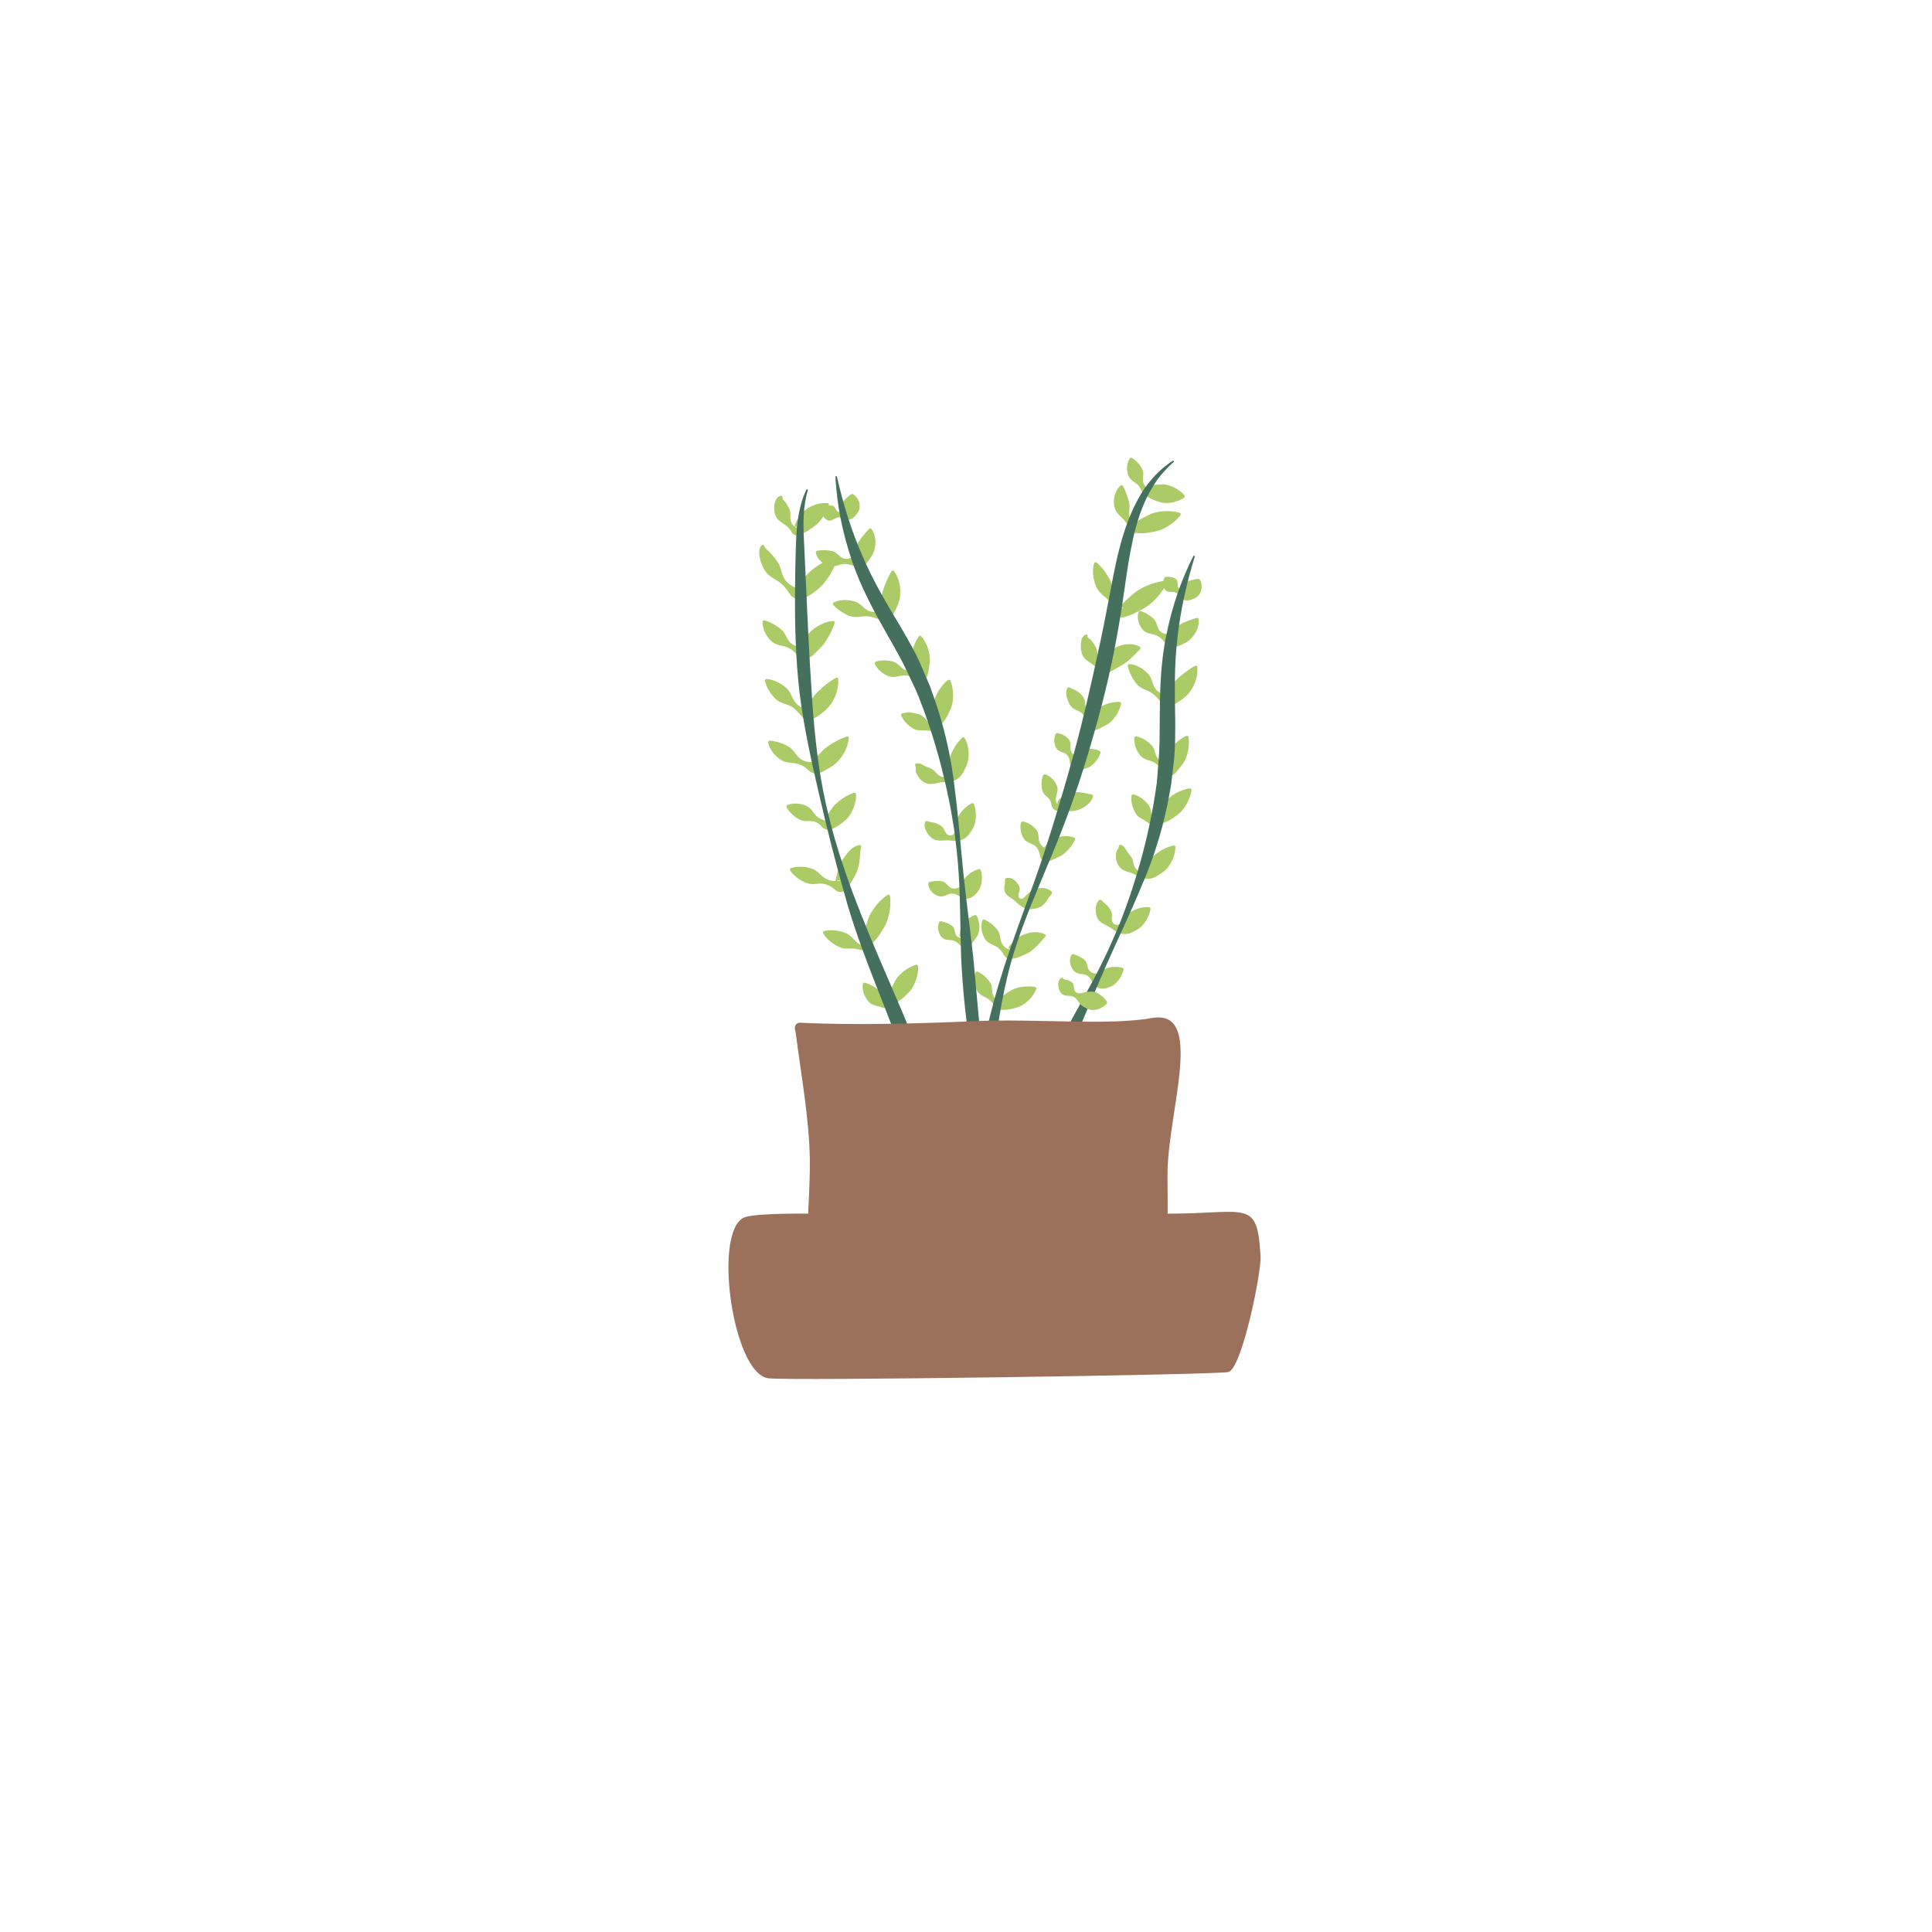 <?xml version="1.0" standalone="no"?><!DOCTYPE svg PUBLIC "-//W3C//DTD SVG 1.1//EN" "http://www.w3.org/Graphics/SVG/1.1/DTD/svg11.dtd"><svg class="icon" width="200px" height="200.00px" viewBox="0 0 1024 1024" version="1.1" xmlns="http://www.w3.org/2000/svg"><path d="M568.85 505.65c2.06 0.78 3.3 1.34 4.41 1.99 1.04 0.69 2.04 1.26 2.55 2.53 0.49 1.27 0.64 3.27 1.62 4.33 0.94 1.1 2.41 1.5 4.06 1.57 0.81 0.07 1.71 0.09 2.12-0.03 0.49-0.13 0.38-0.42-0.09-0.54-0.38-0.1-0.3-0.25 0.19-0.67 0.54-0.45 1.13-0.87 1.78-1.17 1.3-0.59 2.73-0.98 4.32-1.11 1.57-0.16 3.3-0.07 5.31 0.44l0.47 0.77c-0.47 1.99-1.22 3.57-2.13 4.89-0.89 1.35-1.94 2.45-3.12 3.34-0.59 0.44-1.24 0.77-1.94 1.05-0.76 0.29-1.98 0.85-3.81 0.93-1.91 0.07-3.47-0.67-4.25-1.46-0.88-0.77-1.16-1.6-1.56-2.31-0.76-1.52-1.69-2.74-3.08-3.36-1.34-0.66-3.45-0.48-5.06-1.2-1.59-0.72-2.53-2.3-3.14-3.99-0.54-1.72-0.65-3.76 0.5-5.72l0.85-0.28zM583.69 477c1.53 1.69 2.65 2.32 3.65 3.54 0.49 0.56 0.97 1.27 1.34 1.97 0.41 0.68 0.63 1.36 0.68 2.11 0.08 1.44-0.4 3.39 0.52 4.55 0.83 1.18 2.63 1.37 3.56 0.48 0.88-0.89 1.18-1.83 2.11-2.73 0.79-0.98 1.93-2.41 3.29-3.31 1.38-0.91 2.92-1.64 4.64-2.12 1.7-0.52 3.59-0.8 5.79-0.69l0.57 0.7c-0.36 2.18-1.04 3.97-1.9 5.53a16.91 16.91 0 0 1-3.05 4.1c-1.22 1.15-2.58 1.88-4.48 2.81-0.93 0.44-1.98 0.92-3.22 1.06-1.22 0.2-2.6 0-3.79-0.4-2.39-0.92-3.74-2.26-5.4-3.21-1.6-0.99-3.92-1.86-5.33-3.35a5.626 5.626 0 0 1-1.37-2.4c-0.27-0.82-0.43-1.64-0.52-2.62-0.15-1.86 0.06-4.52 2.03-6.13l0.88 0.11zM593.37 447.8c0.73-0.12 1.57 0.31 2.11 0.84 0.53 0.54 0.95 1.11 1.24 1.63 0.64 1.1 1.03 1.48 1.47 2.09 0.8 1.14 1.71 2 2.14 3.47 0.4 1.46 0.68 3.67 1.97 4.9 0.61 0.63 1.38 0.98 2.1 1.05 0.74 0.06 1.33-0.33 1.75-0.82 0.79-1.07 1.3-2.33 2.33-3.57 0.99-1.39 2.06-2.95 3.38-4.1 2.76-2.28 5.9-4.19 10.46-5.24l0.7 0.57c-0.09 4.72-1.87 8.36-4.26 11.39-1.26 1.5-2.82 2.55-4.54 3.68-1.68 1.22-4.19 2.37-7.05 2.11-1.39-0.1-2.7-0.6-3.72-1.13-1.03-0.52-1.88-1.11-2.79-1.53-1.75-0.88-4.28-1.15-6.18-2.58-1.87-1.41-2.84-3.84-3.03-6.27-0.08-1.17 0.08-2.63 0.52-3.38 0.29-0.87 1.02-1.19 0.97-2.32l0.43-0.79zM600.54 420.98c2.48 0.64 4.23 1.78 5.76 3.06 1.46 1.34 2.84 2.73 3.44 4.64 0.28 0.97 0.42 2.04 0.56 3.11 0.15 1.07 0.22 1.88 0.72 2.51 0.45 0.63 1.11 0.76 1.22 0.48l0.92-2.12c0.75-1.98 1.63-3.82 2.83-5.34 1.12-1.6 2.23-3.21 3.7-4.46 1.48-1.24 3.12-2.31 4.98-3.16s3.83-1.6 6.27-1.86l0.63 0.64c-0.28 2.45-1.05 4.41-1.91 6.27-0.87 1.85-1.95 3.49-3.2 4.96-1.26 1.46-2.88 2.56-4.48 3.67-1.52 1.19-3.38 2.06-5.35 2.79-0.48 0.21-0.96 0.37-1.43 0.63-0.49 0.25-1.22 0.71-2.07 0.87-1.79 0.34-3.08-0.57-4.03-1.17-0.96-0.63-2.03-1.39-2.94-1.93-0.94-0.53-1.87-1.05-2.67-1.68-1.55-1.27-2.33-3.07-3.02-4.92-0.62-1.9-1.03-3.95-0.7-6.5l0.77-0.49zM601.95 390.24c2.49 0.46 4.27 1.45 5.84 2.52 1.51 1.14 2.92 2.24 3.7 3.92 0.76 1.68 1.03 3.98 2.26 5.37 1.18 1.41 2.99 2.11 4.9 2.23 0.47 0.05 0.94 0.06 1.41 0.07 0.19-0.01 0.54 0.05 0.6-0.03-0.01-0.04-0.11-0.15-0.44-0.25-0.31-0.1-0.98-0.17-1.68 0.09-1.47 0.67-1.55 1.34-1.5 0.98 0.05-0.24 0.12-0.47 0.19-0.7l0.44-1.37c0.59-1.82 1.17-3.65 2.19-5.24a21.33 21.33 0 0 1 3.79-4.38c1.52-1.32 3.16-2.58 5.4-3.51l0.79 0.43c0.46 2.39 0.32 4.45 0.05 6.45-0.27 1.99-0.81 3.84-1.56 5.58-0.76 1.73-1.97 3.22-3.16 4.71l-0.9 1.12c-0.15 0.19-0.31 0.37-0.48 0.54-0.17 0.05-0.48 1.17-2.39 2.04-0.92 0.36-1.83 0.3-2.37 0.15-0.56-0.14-0.88-0.33-1.11-0.47-0.37-0.28-0.43-0.44-0.66-0.67-0.37-0.42-0.74-0.83-1.07-1.28-1.35-1.76-2.6-3.27-4.31-4.28-1.65-1.04-4.08-1.38-5.88-2.46-1.79-1.08-2.81-2.85-3.66-4.64-0.79-1.86-1.31-3.86-1.1-6.39l0.71-0.53zM598.22 351.99c2.79 0.04 5.08 1.12 7.03 2.38 1.9 1.34 3.63 2.77 4.62 4.74 0.98 1.97 1.35 4.5 2.71 6.15 1.29 1.66 3.37 2.65 5.39 2.88 0.44 0.03 0.78-0.1 0.72-0.32-0.03-0.27-0.65-0.31-0.68-0.41-0.1-0.12 0.14-0.46 0.49-0.9l0.95-1.2c1.25-1.61 2.36-3.28 3.76-4.69 1.41-1.4 2.94-2.73 4.66-4.03 1.73-1.3 3.5-2.62 5.86-3.83l0.8 0.41c0.55 5.24-1.25 9.92-4.02 13.74-1.43 1.9-3.34 3.36-5.3 4.69-0.49 0.33-0.98 0.66-1.48 0.97-0.47 0.28-1.04 0.67-2.08 1.1-0.96 0.46-2.69 0.69-3.8 0.25-1.13-0.38-1.8-0.97-2.3-1.48-1.7-2.02-3.05-3.74-4.93-5.04-1.82-1.32-4.41-1.98-6.33-3.25-1.91-1.27-3.03-3.12-4.12-4.94a24.298 24.298 0 0 1-2.5-6.51l0.55-0.71zM604.34 323.74c2.28 0.79 3.77 1.67 5.12 2.61 1.28 0.99 2.51 1.85 3.19 3.33 0.66 1.48 0.98 3.64 2.21 4.83 1.18 1.22 2.94 1.66 4.72 1.56 0.84-0.02 1.55-0.36 1.64-0.65 0.07-0.17-0.09-0.28-0.14-0.36-0.05-0.09 0.01-0.19 0.16-0.38 0.28-0.38 1.04-1.17 1.62-1.72 0.61-0.59 1.24-1.12 1.92-1.55 2.82-1.73 5.48-2.57 9.66-3.97l0.78 0.45c0.37 2.29-0.13 4.52-1.04 6.39-0.88 1.91-2.14 3.5-3.52 4.77-0.7 0.64-1.47 1.14-2.26 1.58-0.84 0.46-1.47 0.73-2.65 1.3-0.59 0.27-1.31 0.57-2.18 0.76-0.87 0.2-1.91 0.2-2.71-0.02-1.66-0.39-2.61-1.36-3.34-2.1-1.37-1.58-2.64-2.88-4.32-3.66-1.63-0.8-4-0.87-5.82-1.84-1.8-0.96-2.85-2.75-3.61-4.58-0.69-1.89-1-4-0.25-6.34l0.82-0.41zM617.79 305.72c1.98-0.17 3.23 0.14 4.26 0.53 0.96 0.46 1.8 0.86 2.01 1.87 0.19 1.01-0.07 2.71 0.57 3.49 0.58 0.8 1.76 0.86 2.77 0.34 0.46-0.23 0.74-0.73 0.5-1.01-0.31-0.33-0.62-0.31-0.58-0.53-0.01-0.18 0.26-0.62 0.46-0.93 0.22-0.33 0.45-0.62 0.77-0.83 1.35-0.81 3.06-1.25 6.52-1.88l0.82 0.37c1.75 3.17 1.05 6.21-0.55 8.34-0.42 0.53-0.95 0.94-1.54 1.28-0.6 0.34-1.14 0.56-2.04 0.93-0.84 0.33-2.15 0.77-3.5 0.48-1.28-0.23-2.04-1-2.55-1.58-0.93-1.27-1.6-2.2-2.73-2.59-1.07-0.41-2.91-0.07-4.21-0.53-1.28-0.46-1.81-1.62-2.16-2.78-0.29-1.23-0.29-2.58 0.46-4.43l0.72-0.54z" fill="#ABCB66" /><path d="M533.03 633.16c5.17-29.54 16.81-57.63 30.29-84.09 3.48-6.59 7.12-13.08 10.68-19.61 3.59-6.51 7.17-13.03 10.4-19.71 3.31-6.65 6.23-13.47 9.1-20.31 2.66-6.92 5.28-13.86 7.43-20.94 4.53-14.09 8.02-28.41 10.55-42.8 0.54-3.61 1.2-7.21 1.66-10.83l0.88-10.89c0.64-7.24 0.62-14.56 0.65-21.97 0.08-14.76 0.34-30.13 3.42-44.96 2.96-14.82 7.71-29.25 14.53-42.56l0.71 0.29c-4.41 14.22-7.64 28.64-9.24 43.2-1.77 14.57-1.48 29.07-1.19 44.02-0.04 7.45 0.09 15.04-0.86 22.59l-1.32 11.3c-0.61 3.74-1.41 7.44-2.1 11.15-3.06 14.8-7.74 29.19-13.71 42.91-5.74 13.83-12.17 27.26-18.22 40.85-6.01 13.62-11.64 27.43-17.56 41.05l-18.51 40.36c-6.04 13.49-11.52 27.18-16.82 41.13l-0.77-0.18z" fill="#45705D" /><path d="M563.68 518.7c0.61 0.82 1.34 0.62 1.82 0.76 0.27 0.04 0.54 0.08 0.77 0.14 0.28 0.12 0.53 0.24 0.75 0.36 0.89 0.53 1.68 0.91 1.96 1.97 0.25 1.06 0.22 2.88 1.05 3.73 0.79 0.88 2.09 1 3.42 0.64 1.34-0.38 2.54-0.72 3.62-0.65 1.11-0.05 2.22-0.17 3.27 0.16 1.05 0.35 2.12 0.91 3.2 1.75 1.08 0.81 2.18 1.89 3.24 3.48l-0.09 0.9c-1.36 1.34-2.68 2.17-4.01 2.68-1.33 0.55-2.68 0.76-4.02 0.69-1.34-0.09-2.62-0.73-3.85-1.43-1.27-0.58-2.38-1.69-3.28-3.03-0.91-1.31-1.78-2.31-3.05-2.73-1.22-0.46-3.19-0.12-4.69-0.75-1.48-0.62-2.26-2.12-2.68-3.65-0.1-0.39-0.14-0.8-0.18-1.21-0.05-0.47-0.04-0.98 0.03-1.53 0.09-1 0.69-2.53 1.96-2.77l0.76 0.49zM414.77 263.6c-0.12 1.15 0.65 1.46 1.02 2.04l0.71 0.8 0.68 1.08c0.78 1.45 1.61 2.71 1.75 4.36 0.13 1.63-0.24 3.85 0.64 5.4 0.39 0.79 1.04 1.4 1.75 1.9 0.33 0.2 0.86 0.53 1.09 0.49 0.1-0.01 0.09-0.16-0.14-0.32-0.22-0.15-0.56-0.19-0.73-0.21-0.36-0.03-0.34-0.24-0.29-0.64 0.15-0.5 0.34-0.98 0.55-1.44 0.4-0.94 0.97-1.75 1.52-2.57 1.11-1.64 2.3-3.26 3.88-4.45 3.21-2.28 7.09-3.81 11.77-3.33l0.48 0.77c-1.55 4.39-3.58 7.26-5.91 9.83-1.19 1.24-2.66 2.15-4.12 3.14-0.73 0.5-1.41 1.04-2.24 1.46-0.4 0.23-0.82 0.44-1.27 0.63-0.54 0.29-1.16 0.78-2.37 1.13-0.59 0.17-1.4 0.21-2.08-0.03a3.21 3.21 0 0 1-1.37-0.92c-0.49-0.61-0.58-0.97-0.92-1.39-0.56-0.82-1.16-1.57-1.89-2.24-1.4-1.33-3.69-2.28-5.15-3.97-1.43-1.68-1.82-3.92-1.81-6.07-0.01-0.54 0.08-1.09 0.16-1.63 0.08-0.64 0.25-1.3 0.52-1.95 0.24-0.66 0.65-1.31 1.22-1.88s1.44-0.93 2.15-0.78l0.4 0.79zM404.95 289.08c0.41 1.35 1.23 1.87 1.98 2.66 0.81 0.69 1.7 1.67 2.48 2.58 1.52 1.89 3.05 3.65 3.95 5.91 0.88 2.26 1.28 5.06 2.76 7.07 0.71 1.02 1.62 1.86 2.62 2.59 0.51 0.36 1.05 0.68 1.62 0.96 0.54 0.3 1.19 0.58 1.61 0.65 0.45 0.09 0.71-0.11 0.53-0.34-0.2-0.23-0.24-0.34 0.01-0.63 0.57-0.66 1.32-1.32 1.99-2.11 1.33-1.55 2.83-3.69 4.73-5.37 1.89-1.67 3.95-3.18 6.23-4.48 2.28-1.29 4.66-2.48 7.53-3.18l0.64 0.64c-0.69 2.88-1.86 5.27-3.13 7.56a36.708 36.708 0 0 1-4.43 6.26c-1.69 1.86-3.59 3.46-6.14 5.15-1.27 0.82-2.61 1.61-4.3 2.06-0.88 0.26-2.16 0.56-3.63 0.23-1.45-0.34-2.35-1.15-2.91-1.8-1.06-1.32-1.54-2.36-2.43-3.41-0.81-1.02-1.68-1.97-2.67-2.81-1.94-1.7-4.72-2.82-6.75-4.68s-3.16-4.39-4.01-6.96c-0.39-1.32-0.7-2.57-0.79-4.24-0.12-1.53 0.2-3.71 1.7-4.71l0.81 0.4zM404.94 328.74c2.6 0.69 4.48 1.69 6.23 2.76 1.69 1.13 3.32 2.17 4.45 3.87 1.11 1.7 1.89 4.07 3.48 5.43 1.55 1.39 3.63 1.99 5.81 2.09 0.53 0.04 0.93-0.04 0.97-0.25 0.03-0.24-0.42-0.4-0.61-0.43-0.42-0.11-0.08-0.53 0.33-1.47 1.03-2.03 2.15-4.06 3.76-5.68 1.61-1.61 3.47-2.98 5.58-4 2.1-1.02 4.35-1.81 6.97-1.91l0.55 0.71c-1.53 4.86-3.56 8.29-5.84 11.53-1.18 1.57-2.65 2.89-4.08 4.29-0.82 0.76-1.74 2.15-4.07 3.02-1.13 0.43-2.68 0.44-3.69-0.01-1.01-0.4-1.58-0.93-2-1.35-1.64-1.73-3.25-3.2-5.25-4.1-1.96-0.94-4.6-1.07-6.72-2.09-2.11-1.02-3.56-2.89-4.76-4.85-1.14-2.02-1.96-4.3-1.83-7.03l0.72-0.53zM405.97 359.83c2.81 0.23 5.04 1.13 7.09 2.22 1.99 1.16 3.92 2.39 5.22 4.32 1.29 1.93 2.02 4.55 3.51 6.21 1.45 1.69 3.54 2.72 5.71 2.98 0.51 0.08 1.24 0.16 0.87-0.18-0.15-0.16-0.73-0.22-1.01-0.19-0.29 0.03-0.36 0.03-0.33-0.11 0.41-0.81 1.21-1.74 1.8-2.57 1.26-1.73 2.4-3.51 3.83-5.03 2.97-2.99 6.14-5.81 10.77-8.44l0.8 0.42c0.31 2.73-0.15 5.22-0.87 7.59-0.72 2.38-1.84 4.58-3.26 6.56-1.43 1.97-3.34 3.54-5.29 4.98-1.02 0.75-1.86 1.37-3.15 2.06-0.4 0.23-0.94 0.55-1.75 0.81-0.8 0.26-1.96 0.24-2.66-0.02-1.48-0.57-1.72-1.14-2.2-1.58-1.75-1.99-3.21-3.81-5.16-5.07-1.91-1.31-4.53-1.72-6.61-2.79-2.07-1.07-3.51-2.85-4.89-4.7-1.32-1.91-2.47-4.02-3.02-6.8l0.6-0.67zM407.63 392.58c2.76 0.11 4.9 0.75 6.92 1.51 1.97 0.84 3.88 1.65 5.38 3.21 1.48 1.56 2.68 3.85 4.5 5.03 1.8 1.23 4 1.64 6.27 1.6 0.59 0.02 1.06-0.06 1.04-0.28-0.05-0.26-0.64-0.29-0.55-0.46-0.03-0.16 0.36-0.6 0.73-0.99l1.08-1.15c1.43-1.55 2.77-3.14 4.38-4.43 3.32-2.5 6.87-4.72 11.83-6.33l0.71 0.56c-0.48 5.26-2.9 9.48-6.05 12.89-1.61 1.68-3.62 2.91-5.65 4.05l-1.53 0.84c-0.51 0.26-0.98 0.51-1.96 0.89-0.47 0.17-1.05 0.35-1.72 0.44-0.68 0.08-1.43-0.01-1.97-0.18-1.12-0.35-1.67-0.85-2.1-1.22-1.81-1.6-3.63-2.92-5.78-3.6-2.11-0.72-4.78-0.5-7.07-1.17-2.27-0.68-4.03-2.26-5.62-3.96-1.54-1.77-2.86-3.83-3.44-6.56l0.6-0.69zM417.03 426.78c2.4-0.95 4.56-0.99 6.6-0.73 2.01 0.35 4.01 0.84 5.56 2.23 1.55 1.4 2.64 3.6 4.22 4.78 0.78 0.61 1.65 1.05 2.58 1.4 0.89 0.35 2.18 0.63 2.22 0.15 0.01-0.24-0.47-0.36-0.55-0.5-0.13-0.17-0.07-0.44 0.16-0.87 0.43-0.89 1-1.63 1.52-2.41 1.04-1.56 2.01-3.14 3.32-4.43 2.69-2.53 5.73-4.74 10.25-6.36l0.75 0.5c0.21 2.47-0.25 4.6-0.89 6.64a19.45 19.45 0 0 1-2.82 5.52c-1.22 1.64-2.86 2.91-4.52 4.11-0.83 0.6-1.64 1.22-2.6 1.67-0.47 0.24-1.11 0.64-2.08 0.96-0.91 0.35-2.38 0.47-3.33 0.05-1.89-0.85-2.15-1.84-2.95-2.41-0.73-0.63-1.54-1.14-2.45-1.47-1.81-0.69-4.15-0.26-6.08-0.54-1.93-0.29-3.45-1.38-5-2.53-1.51-1.23-2.96-2.66-4.2-4.91l0.29-0.85zM418.89 460.25c2.62-0.89 4.95-0.94 7.19-0.74 2.21 0.29 4.4 0.66 6.27 1.92 1.87 1.27 3.46 3.36 5.43 4.34 1.96 1.02 4.18 1.28 6.52 1.2 0.42 0 1.74 0.03 0.56-0.31-0.66-0.1-1.49 0.35-1.71 0.54-0.26 0.2-0.3 0.19-0.32 0.02 0.09-1.1 0.4-2.19 0.66-3.26 0.52-2.15 1.03-4.31 2.01-6.27 1.01-1.99 2.14-3.74 3.75-5.66 1.57-1.85 3.91-4.05 6.8-4.14l0.51 0.74c-0.74 2.45-0.63 4.22-0.85 6.33-0.15 2.09-0.65 4.4-1.33 6.44-0.7 2.08-1.87 3.96-3.03 5.85-0.59 0.95-1.11 1.88-1.86 2.8-0.24 0.33-0.51 0.82-1.12 1.45-0.56 0.62-1.89 1.39-3.1 1.31-1.14-0.06-1.65-0.45-1.91-0.62l-0.67-0.56c-1.78-1.52-3.69-2.7-5.85-3.12-2.15-0.46-4.69 0.19-6.95 0.02-2.25-0.18-4.19-1.24-6.11-2.39-1.88-1.24-3.68-2.73-5.18-5.05l0.29-0.84zM436.47 493.57c2.77-0.69 5.15-0.59 7.43-0.24 2.24 0.43 4.44 0.95 6.28 2.33 1.84 1.4 3.38 3.61 5.36 4.72 0.98 0.58 1.69 0.56 1.81 0.17 0.27-0.39 0.33-1.4 0.45-2.66 0.14-2.42 0.44-4.76 1.16-6.91 0.61-2.19 1.22-4.39 2.28-6.37 1.07-1.98 2.36-3.86 3.93-5.62 1.58-1.76 3.28-3.46 5.62-4.9l0.83 0.36c0.48 2.67 0.32 5.08 0.04 7.43-0.29 2.35-0.86 4.58-1.65 6.71-0.8 2.13-2.06 4.05-3.31 5.97-1.14 1.97-2.7 3.74-4.43 5.43-0.82 0.76-1.57 1.99-3.12 3.01-0.79 0.5-1.84 0.65-2.62 0.55-0.79-0.1-1.43-0.31-2.01-0.45-2.19-0.61-4.81-0.13-7.13-0.45-2.32-0.34-4.29-1.55-6.21-2.84-1.89-1.38-3.66-2.99-5.06-5.41l0.35-0.83zM458.15 520.79c2.42 0.65 4.08 1.55 5.59 2.52 1.45 1.03 2.84 1.97 3.69 3.54 0.41 0.8 0.74 1.73 1.12 2.66 0.41 0.92 0.83 1.84 1.23 2.11 0.2 0.16 0.28 0.16 0.29 0.13 0 0 0.16-0.21 0.34-0.63 0.4-0.85 0.63-1.84 0.85-2.83 0.37-2.03 0.89-3.95 1.79-5.59 0.8-1.72 1.59-3.44 2.79-4.87 1.21-1.42 2.62-2.7 4.27-3.81 1.62-1.13 3.49-2.08 5.77-2.75l0.73 0.52c0.11 2.37-0.18 4.45-0.72 6.35-0.51 1.93-1.27 3.68-2.22 5.29-0.96 1.6-2.34 2.92-3.7 4.23-1.27 1.39-2.91 2.5-4.7 3.51-0.86 0.53-1.71 1.06-2.4 1.72-0.36 0.33-0.79 0.9-1.63 1.31-0.84 0.38-1.77 0.32-2.43 0.15-1.37-0.38-2.34-0.78-3.39-0.98-1.07-0.24-2.14-0.54-3.1-1-1.88-0.96-3.05-2.74-3.98-4.57-0.86-1.9-1.39-4.03-0.95-6.53l0.76-0.48z" fill="#ABCB66" /><path d="M428.25 259.6c-2.62 8.59-2.6 17.48-2.16 26.37l1.27 26.9c0.75 17.93 1.62 35.79 2.82 53.6 0.52 8.91 1.24 17.82 2.25 26.72 0.97 8.9 2.21 17.79 3.99 26.57 3.46 17.6 8.7 34.81 14.88 51.62 6.26 16.81 13.22 33.22 20.36 49.69 7.1 16.48 14.43 33.07 19.68 50.57 5.32 17.5 8.12 35.71 9.23 53.78 1.07 18.1 0.81 36.13-0.03 54.13l-0.77 0.02c-3.29-35.83-5.32-71.86-16.3-105.5-10.51-33.74-26.8-66.39-36.19-101.37-4.95-17.37-9.26-34.85-13.31-52.41-4.07-17.54-7.96-35.23-10.19-53.22-2.12-17.99-2.51-36.09-2.4-54.09 0.07-9.02 0.23-17.97 0.6-27.02 0.43-9 1.49-18.44 5.55-26.66l0.72 0.3z" fill="#45705D" /><path d="M599.75 242.59c2.04 1.22 3.25 2.5 4.27 3.81 0.94 1.34 1.83 2.62 1.93 4.28 0.09 1.65-0.48 3.74 0.08 5.31 0.26 0.78 0.73 1.52 1.25 1.92 0.58 0.45 1.08 0.31 1.58 0.05 0.52-0.22 1.25-0.63 2.17-0.78 0.87-0.22 1.72-0.23 2.57-0.29 1.7-0.11 3.41-0.23 5.04 0.15 1.63 0.39 3.23 1.02 4.79 1.95 1.56 0.89 3.09 2.08 4.54 3.77l-0.12 0.89c-1.86 1.22-3.65 1.95-5.4 2.38-1.75 0.47-3.46 0.63-5.14 0.56-1.68-0.09-3.28-0.67-4.89-1.24-1.71-0.53-2.93-1.19-5.15-2.7-1.11-0.75-1.97-1.99-2.39-2.88-0.49-0.93-0.8-1.69-1.39-2.35-1.07-1.36-3.14-2.26-4.41-3.68-1.25-1.41-1.58-3.26-1.71-5.09-0.04-1.86 0.24-3.81 1.51-5.85l0.87-0.21zM595.07 257.34c1.23 2.37 1.91 4.23 2.53 6.04 0.53 1.81 1.16 3.43 1.1 5.31-0.08 1.86-0.66 4.22 0.11 6.1 0.37 0.93 0.95 1.76 1.7 2.42 0.36 0.34 0.81 0.69 1.11 0.73 0.35 0.1 0.29-0.26 0.18-0.44-0.2-0.29 0.97-1.19 1.84-1.77 0.89-0.65 1.85-1.1 2.8-1.59 1.89-0.98 3.78-1.97 5.82-2.48 2.05-0.5 4.17-0.77 6.38-0.75 2.22 0.03 4.48 0.19 6.95 1l0.28 0.86c-1.52 2.12-3.25 3.58-5.03 4.91a26.212 26.212 0 0 1-5.6 3.16c-1.95 0.79-4.06 1.1-6.16 1.43-1.05 0.16-2.09 0.36-3.19 0.36-0.55 0.02-1.1 0.02-1.67-0.03-0.6-0.03-1.45 0.07-2.56-0.15-1.17-0.18-2.22-1.07-2.63-1.7-0.47-0.68-0.63-1.19-0.92-1.68-0.55-0.99-1.11-1.93-1.81-2.81-1.34-1.75-3.59-3.29-4.82-5.48-1.22-2.17-1.26-4.73-0.89-7.13 0.45-2.4 1.49-4.76 3.61-6.5l0.87 0.19zM580.92 297.93c2.32 1.87 3.86 3.83 5.25 5.83 1.3 2.03 2.59 3.99 3.14 6.34 0.54 2.35 0.46 5.17 1.53 7.37 0.51 1.11 1.22 2.1 2.06 3 0.41 0.45 0.88 0.86 1.37 1.25 0.4 0.35 1.23 0.99 1.08 0.55-0.04-0.23-0.82-0.56-1.22-0.51-0.39 0-0.41-0.03-0.28-0.26 0.37-0.52 0.79-1.02 1.21-1.5 0.82-0.98 1.76-1.79 2.68-2.64 1.83-1.69 3.66-3.39 5.77-4.67 2.12-1.27 4.38-2.35 6.8-3.17 2.43-0.82 4.94-1.52 7.85-1.66l0.51 0.74c-1.15 2.67-2.7 4.78-4.32 6.77a35.55 35.55 0 0 1-5.37 5.26c-1.94 1.53-4.17 2.64-6.4 3.76-1.11 0.56-2.2 1.15-3.41 1.58-0.59 0.23-1.19 0.43-1.84 0.61-0.38 0.12-0.93 0.43-1.92 0.58-1 0.21-2.44-0.28-2.97-0.89-1.13-1.21-0.91-1.68-1.27-2.3-0.24-0.61-0.48-1.21-0.78-1.77-0.58-1.13-1.23-2.2-2.03-3.18-1.56-1.97-4.07-3.46-5.77-5.51-1.69-2.05-2.44-4.6-2.96-7.16-0.44-2.59-0.52-5.31 0.41-8.18l0.88-0.24zM576.49 337.37c-0.22 0.55 0.3 0.72 0.53 0.9l0.81 0.64c0.14 0.12 0.27 0.15 0.42 0.28l0.48 0.58c0.29 0.39 0.59 0.77 0.83 1.16 0.98 1.57 1.87 3.01 2.04 4.72 0.15 1.69-0.26 3.9 0.68 5.41 0.42 0.77 1.1 1.32 1.85 1.72 0.36 0.17 0.88 0.39 1.08 0.29 0.09-0.03 0.09-0.15-0.1-0.27-0.2-0.12-0.52-0.12-0.69-0.13-0.66 0.13 0.02-1.45 0.41-2.35 0.45-1.02 1.1-1.89 1.77-2.75 1.33-1.72 2.88-3.36 4.82-4.39 3.87-1.98 8.65-2.56 12.92-0.32l0.15 0.89c-3.13 3.47-5.49 5.63-7.98 7.62-1.24 0.95-2.69 1.6-4.09 2.44-0.71 0.41-1.35 0.9-2.14 1.29-0.39 0.2-0.77 0.42-1.21 0.6-0.43 0.16-0.98 0.74-2.13 1.22-0.57 0.24-1.37 0.37-2.03 0.22-0.66-0.14-1.12-0.42-1.44-0.67-0.64-0.53-0.82-0.94-1.22-1.32-0.71-0.79-1.39-1.53-2.17-2.2-1.52-1.34-3.83-2.41-5.28-4.11-1.43-1.69-1.78-3.81-1.93-5.81-0.03-0.5-0.01-1.02 0.02-1.53l0.08-0.78c0.03-0.33 0.05-0.75 0.12-1.1 0.11-0.72 0.4-1.44 0.88-2.16 0.25-0.36 0.62-0.71 1.06-0.93 0.45-0.24 0.99-0.21 1.32-0.05l0.14 0.89zM566.91 364.27c1.85 1.28 3.15 1.3 4.66 2.57 1.38 1.14 2.68 2.33 3.22 4.07 0.53 1.75 0.36 4 1.15 5.57 0.75 1.59 2.15 2.71 3.85 3.62 0.4 0.21 0.87 0.52 1.21 0.65 0.12 0 0.23-0.06 0.12-0.28-0.09-0.17-0.52-0.62-1.4-0.76-0.89-0.14-1.69 0.25-1.75 0.26-0.14 0.02 0.16-0.28 0.26-0.41l0.86-1c1.16-1.33 2.3-2.67 3.76-3.61a18.21 18.21 0 0 1 4.87-2.17c1.77-0.53 3.73-0.82 5.99-0.72l0.55 0.71c-0.47 2.22-1.25 4.04-2.2 5.63a18.19 18.19 0 0 1-3.33 4.18c-1.28 1.17-2.86 1.95-4.44 2.74l-1.18 0.59c-0.24 0.13-0.28 0.11-0.77 0.38-0.41 0.25-1.63 0.84-2.95 0.68a4.108 4.108 0 0 1-2.57-1.27c-0.44-0.49-0.61-0.9-0.75-1.24-0.16-0.57-0.2-0.97-0.3-1.46-0.32-1.9-0.93-3.59-2.2-4.81-1.23-1.25-3.41-1.81-4.89-2.87-1.47-1.07-2.18-2.69-2.82-4.36-0.26-0.83-0.59-1.81-0.68-3.01-0.13-1.14-0.02-2.57 0.82-3.6l0.91-0.08zM560.26 388.52c2.15 0.34 3.52 1.06 4.68 1.89 1.08 0.88 2.09 1.78 2.35 3.19 0.24 1.42-0.18 3.34 0.39 4.6 0.53 1.28 1.73 2.07 3.22 2.6 0.62 0.2 1.79 0.81 1.62 0.23-0.01-0.3-0.92-0.85-1.63-0.83-0.67-0.02-0.82 0.06-0.74-0.1 0.9-0.91 2.12-1.98 3.43-2.49 1.35-0.51 2.82-0.78 4.4-0.72 1.56 0.02 3.24 0.36 5.05 1.22l0.33 0.84c-1.44 3.69-3.29 5.72-5.41 7.25-1.11 0.74-2.29 0.97-3.75 1.4-0.51 0.16-1.29 0.54-2.64 0.58-1.4 0.09-2.98-0.73-3.52-1.46-0.63-0.7-0.81-1.28-0.86-1.68l-0.17-1.2c-0.19-1.62-0.62-3.01-1.69-3.94-1.02-0.96-3.01-1.27-4.28-2.12-1.26-0.85-1.72-2.25-2.07-3.69-0.27-1.48-0.29-3.11 0.51-5.14l0.78-0.43zM553.74 410.35c2.25 0.71 3.69 1.94 4.84 3.33 1.06 1.42 1.99 2.95 1.96 4.77-0.05 1.83-1.01 3.83-0.91 5.49 0.02 0.83 0.24 1.74 0.56 1.97 0.16 0.13 0.29-0.02 0.31-0.19 0-0.15-0.04-0.38 0.02-0.57 0.16-0.4 0.42-1.04 1.06-1.66 0.75-0.72 1.63-1.21 2.47-1.66 1.7-0.92 3.38-1.65 5.01-1.86 1.64-0.19 3.14-0.1 4.68 0.16 1.54 0.22 3.09 0.65 5.2 1.03l0.5 0.75c-0.6 2.16-2.06 3.85-3.61 5.01-1.55 1.22-3.22 1.97-4.74 2.47-1.53 0.48-3.01 0.45-4.39 0.54-0.7 0.04-1.32 0.15-2.04 0.11-0.81 0.06-2.02 0.17-3.47 0-0.73-0.08-1.61-0.35-2.35-0.87-0.71-0.51-1.17-1.29-1.36-1.88-0.39-1.24-0.32-1.98-0.7-2.71-0.62-1.49-2.42-2.63-3.43-3.89-1-1.28-1.15-2.8-1.3-4.39-0.06-1.63 0.06-3.35 0.87-5.54l0.82-0.41zM541.91 435.35c2.31 0.45 3.88 1.35 5.24 2.37 1.29 1.07 2.5 2.17 2.97 3.81 0.46 1.65 0.26 3.82 1.04 5.28 0.73 1.49 2.13 2.48 3.8 3.21 0.38 0.14 0.9 0.47 1.16 0.46 0.09-0.04 0.11-0.24-0.3-0.58-0.38-0.34-1.41-0.54-1.99-0.4-0.59 0.11-0.76 0.2-0.76 0.12 0-0.09 0.24-0.34 0.35-0.49l0.89-1.02c1.21-1.34 2.51-2.65 4.12-3.46 3.25-1.53 7.06-2.16 11.18-0.61l0.32 0.85c-2.02 3.85-4.13 6.1-6.48 8-1.19 0.9-2.61 1.43-4.02 2.06l-1.06 0.48c-0.21 0.1-0.29 0.11-0.61 0.27-0.33 0.17-0.85 0.5-1.82 0.73-0.97 0.27-2.44 0.02-3.18-0.51-0.77-0.52-1.05-1.02-1.23-1.36-0.27-0.64-0.26-0.96-0.4-1.45-0.38-1.83-1.01-3.43-2.26-4.55-1.21-1.15-3.37-1.62-4.82-2.64-1.44-1.02-2.11-2.62-2.68-4.26-0.49-1.69-0.74-3.54-0.2-5.84l0.74-0.47zM533.12 465.46c2.22-0.72 4.36 0.66 5.52 1.96 1.16 1.38 1.94 2.71 1.83 4.05-0.13 1.33-1.04 2.92-0.54 3.98 0.42 1.08 1.81 1.22 2.67 0.42 0.88-0.79 1.43-1.62 2.24-2.15 0.83-0.68 1.38-1.38 2.68-1.99 1.26-0.55 2.85-1.03 4.72-1.03 1.81-0.05 4.03 0.52 5.36 2.15l-0.09 0.9c-1.4 1.37-1.91 2.57-2.61 3.54-0.66 1.02-1.43 1.94-2.52 2.76-1.03 0.79-2.88 1.42-4.62 1.68-1.74 0.4-3.94 0.15-5.78-0.97-1.86-1.09-3.02-2.41-4.29-3.47-1.24-1.06-3.21-2.03-4.28-3.26-1.05-1.22-1.08-2.51-1.1-3.59 0-1.15 0.5-2.09 0.35-4.23l0.46-0.75zM521.54 487.27c2.29 1.01 3.8 2.19 5.14 3.42 1.27 1.28 2.48 2.49 3.03 4.22 0.54 1.73 0.54 4.03 1.58 5.57 0.49 0.78 1.17 1.39 1.93 1.91 0.66 0.42 2.02 1.12 2.03 0.59-0.06-0.28-0.53-0.47-0.59-0.63-0.09-0.2 0-0.43 0.27-0.79 0.57-0.77 1.26-1.38 1.93-2.04 1.35-1.31 2.75-2.68 4.53-3.6 1.78-0.9 3.82-1.57 6.01-1.77 2.17-0.23 4.52 0.04 6.66 1.15l0.16 0.89c-3 3.52-5 5.81-7.81 7.96-1.39 1.03-3.09 1.73-4.84 2.48-0.88 0.37-1.75 0.79-2.74 1.03-0.51 0.15-1.22 0.41-2.19 0.52-0.92 0.15-2.39 0.02-3.31-0.64-1.69-1.34-1.51-2.17-2.24-2.98-0.57-0.79-1.18-1.52-1.95-2.11-1.48-1.22-3.84-1.8-5.5-3.09-1.65-1.28-2.46-3.21-3.05-5.16-0.51-2-0.69-4.16 0.12-6.57l0.83-0.36zM517.84 514.89c2.3 0.92 3.78 2.19 5.05 3.48 1.19 1.34 2.29 2.61 2.67 4.3 0.36 1.68 0.16 3.9 1.1 5.39 0.43 0.76 1.09 1.33 1.81 1.78 0.63 0.4 2.04 0.9 1.64 0.23-0.23-0.25-0.36-0.37-0.21-0.65 0.13-0.28 0.57-0.66 0.89-0.95 0.68-0.65 1.43-1.12 2.17-1.63 1.47-1.02 2.9-2.07 4.54-2.69 1.64-0.61 3.38-1.03 5.27-1.21 1.87-0.22 3.88-0.2 6.16 0.2l0.44 0.79c-0.86 2.16-2.01 3.89-3.33 5.33a18.204 18.204 0 0 1-4.39 3.6c-1.61 0.93-3.44 1.38-5.27 1.81-0.92 0.21-1.81 0.45-2.79 0.5-0.51 0.05-0.89 0.03-1.6 0.07-0.68 0.03-1.72 0.13-2.85-0.3-1.12-0.44-1.57-1.17-1.89-1.59-0.27-0.45-0.53-0.88-0.84-1.25-0.58-0.78-1.19-1.49-1.94-2.1-1.43-1.23-3.74-1.94-5.28-3.31-1.53-1.36-2.14-3.27-2.57-5.14-0.35-1.92-0.38-3.92 0.4-6.27l0.82-0.39zM505.56 544.44c2.73 0.69 4.76 1.85 6.62 3.13 1.8 1.35 3.54 2.69 4.65 4.66 1.1 1.98 1.67 4.57 3.12 6.29 0.71 0.87 1.57 1.59 2.51 2.2 0.46 0.3 1.01 0.59 1.49 0.78 0.43 0.22 0.79 0 0.4-0.26-0.41-0.2-0.45-0.28-0.08-0.75 0.38-0.47 0.79-0.9 1.2-1.3 0.81-0.85 1.73-1.52 2.62-2.23 1.79-1.41 3.57-2.83 5.6-3.81 2.04-0.97 4.19-1.73 6.5-2.23 2.31-0.49 4.69-0.86 7.4-0.63l0.44 0.79c-1.2 2.45-2.74 4.3-4.35 6.03a29.948 29.948 0 0 1-5.25 4.43c-1.89 1.24-4.02 2.04-6.15 2.85-1.07 0.4-2.11 0.84-3.25 1.1-0.56 0.15-1.14 0.27-1.74 0.36-0.6 0.08-1.68 0.58-3.23 0.32-1.53-0.33-2.15-1.25-2.57-1.74-0.37-0.54-0.66-1-1.05-1.44-0.74-0.89-1.54-1.68-2.48-2.35-1.84-1.35-4.49-1.91-6.53-3.17-2.03-1.26-3.35-3.23-4.53-5.26-1.11-2.1-1.98-4.39-2.07-7.22l0.73-0.55z" fill="#ABCB66" /><path d="M499.25 666.07c5.42-17.67 9.13-35.6 12.12-53.71 3.07-18.1 5.34-36.4 8.97-54.58 1.84-9.08 4.04-18.12 6.43-27.09 1.25-4.48 2.5-8.95 3.95-13.36 1.3-4.45 2.8-8.85 4.29-13.23 6.01-17.51 12.72-34.74 18.47-52.24 5.7-17.51 10.93-35.14 15.79-52.85 4.83-17.72 8.94-35.62 12.78-53.56 2.02-8.95 3.75-17.97 5.49-26.98 1.73-9.01 3.32-18.19 5.65-27.27 2.27-9.07 5.39-18.08 9.86-26.43 4.47-8.33 10.89-15.73 18.78-20.71l0.45 0.63c-3.43 3.05-6.59 6.33-9.19 10.02-2.54 3.74-4.76 7.65-6.54 11.79-3.63 8.25-5.75 17.09-7.43 26.02-1.69 8.94-2.82 18.03-4.21 27.21-1.33 9.18-3.03 18.31-4.81 27.41-3.68 18.19-8.48 36.14-13.86 53.89-5.34 17.76-11.67 35.21-18.8 52.3-7.04 17.11-14.63 33.95-20.05 51.54-5.43 17.59-8.17 35.8-10.72 54-2.72 18.18-5.48 36.46-9.43 54.61-3.87 18.13-9.24 36.14-17.28 52.87l-0.71-0.28z" fill="#45705D" /><path d="M498.62 488.24c2.11 0.43 3.41 0.96 4.55 1.55 1.07 0.64 2.05 1.17 2.49 2.35 0.42 1.18 0.53 3.09 1.5 4.01 0.45 0.48 1.06 0.74 1.7 0.87 0.56 0.09 1.6 0.12 1.75-0.27 0.09-0.2-0.35-0.48-0.87-0.44-0.52 0.02-0.84 0.17-0.98 0.12-0.17-0.05-0.22-0.2-0.21-0.47l0.14-1.05c0.19-1.4 0.37-2.8 1.02-4.01 0.66-1.2 1.54-2.32 2.71-3.32 1.13-1.01 2.54-1.92 4.41-2.63l0.84 0.34c0.85 1.82 1.23 3.45 1.34 4.96 0.14 1.53 0 2.95-0.36 4.27-0.38 1.32-1.22 2.45-2.05 3.59l-0.63 0.85c-0.25 0.36-0.57 0.84-1.1 1.36-0.51 0.52-1.29 1.21-2.44 1.53-1.14 0.35-2.3 0.08-2.87-0.27-1.18-0.73-1.35-1.35-2.02-1.83-0.58-0.47-1.18-0.87-1.88-1.11-1.36-0.52-3.43-0.25-5.03-0.91-1.57-0.65-2.45-2.15-3.03-3.68-0.51-1.58-0.67-3.39 0.24-5.4l0.78-0.41zM492.61 467.38c2.17-0.35 3.52-0.48 4.81-0.48 1.25 0.08 2.4 0.07 3.47 0.92 1.05 0.86 2.18 2.51 3.55 2.94 1.36 0.48 2.83 0.09 4.3-0.67 0.74-0.34 1.52-0.78 1.82-1.09 0.36-0.36 0.12-0.55-0.35-0.43-0.38 0.11-0.39-0.06-0.17-0.68 0.24-0.66 0.55-1.32 0.96-1.9 0.84-1.16 1.88-2.21 3.19-3.12 1.28-0.93 2.83-1.71 4.82-2.28l0.79 0.43c0.58 1.96 0.72 3.7 0.59 5.3-0.1 1.62-0.47 3.1-1.04 4.46-0.29 0.68-0.69 1.29-1.16 1.88-0.51 0.63-1.29 1.72-2.83 2.71-1.62 1.01-3.34 1.15-4.41 0.86-1.14-0.23-1.8-0.81-2.5-1.22-1.42-0.93-2.83-1.53-4.34-1.37-1.49 0.1-3.23 1.3-4.98 1.49-1.74 0.18-3.34-0.73-4.71-1.89-1.33-1.22-2.43-2.93-2.41-5.21l0.6-0.65zM491.22 435.13c2.16 0.7 3.45 0.69 4.92 1.24 0.7 0.24 1.47 0.61 2.14 1.04 0.69 0.38 1.23 0.87 1.64 1.48 0.78 1.21 1.34 3.14 2.72 3.68 1.31 0.61 2.96-0.13 3.32-1.36 0.32-1.21 0.11-2.18 0.47-3.42 0.2-1.24 0.47-3.06 1.21-4.52 0.75-1.48 1.71-2.88 2.97-4.16 1.22-1.3 2.71-2.49 4.68-3.5l0.84 0.33c0.77 2.07 1.08 3.96 1.1 5.74 0.06 1.79-0.16 3.48-0.61 5.08-0.48 1.61-1.3 2.92-2.48 4.68-0.59 0.85-1.26 1.79-2.27 2.53-0.96 0.79-2.26 1.3-3.48 1.55-2.53 0.4-4.37-0.09-6.28-0.08-1.88-0.06-4.32 0.35-6.29-0.24-0.96-0.29-1.76-0.78-2.38-1.39-0.64-0.58-1.19-1.21-1.76-2.01-1.06-1.53-2.2-3.94-1.3-6.33l0.84-0.34zM485.07 404.99c0.58-0.47 1.52-0.52 2.25-0.32s1.38 0.49 1.88 0.79c1.1 0.63 1.63 0.77 2.31 1.08 1.26 0.59 2.48 0.88 3.59 1.94 1.08 1.07 2.42 2.84 4.14 3.26 0.84 0.24 1.68 0.16 2.34-0.14 0.67-0.31 0.99-0.95 1.11-1.58 0.15-1.32-0.03-2.67 0.24-4.26 0.16-1.7 0.31-3.59 0.89-5.25 1.26-3.36 3.03-6.58 6.46-9.77l0.89 0.14c2.27 4.13 2.54 8.18 1.98 12-0.34 1.93-1.17 3.62-2.1 5.46-0.84 1.9-2.45 4.15-5.07 5.35-1.26 0.61-2.64 0.83-3.79 0.88-1.16 0.06-2.18-0.02-3.18 0.07-1.95 0.11-4.28 1.14-6.64 0.85-2.33-0.29-4.37-1.9-5.75-3.92-0.65-0.98-1.24-2.33-1.23-3.19-0.18-0.89 0.29-1.54-0.31-2.5l-0.01-0.89zM477.95 378.16c2.47-0.69 4.55-0.57 6.52-0.23 1.93 0.43 3.81 0.94 5.29 2.3 0.73 0.7 1.38 1.55 2.03 2.41 0.66 0.85 1.13 1.52 1.87 1.82 0.71 0.32 1.34 0.1 1.3-0.2l-0.25-2.29c-0.33-2.09-0.49-4.13-0.2-6.04 0.18-1.95 0.34-3.9 0.99-5.71 0.66-1.81 1.56-3.56 2.74-5.23 1.19-1.67 2.52-3.3 4.51-4.75l0.87 0.24c0.97 2.26 1.29 4.35 1.46 6.39s0.05 4-0.31 5.9c-0.37 1.9-1.22 3.66-2.06 5.42-0.73 1.8-1.9 3.47-3.25 5.09-0.31 0.42-0.65 0.8-0.92 1.26-0.3 0.46-0.7 1.23-1.36 1.79-1.38 1.19-2.95 1.04-4.07 1-1.15-0.07-2.45-0.19-3.5-0.2-1.07 0.01-2.15 0.02-3.15-0.12-1.98-0.33-3.54-1.5-5.07-2.75-1.49-1.34-2.86-2.91-3.84-5.29l0.4-0.81zM463.87 350.81c2.39-0.84 4.42-0.88 6.32-0.73 1.87 0.23 3.65 0.48 5.16 1.55 1.49 1.07 2.87 2.93 4.63 3.52 1.73 0.64 3.64 0.33 5.36-0.52 0.43-0.19 0.85-0.42 1.25-0.64 0.16-0.11 0.5-0.23 0.51-0.32-0.03-0.03-0.17-0.07-0.51 0-0.32 0.07-0.93 0.34-1.41 0.92-0.94 1.32-0.68 1.93-0.82 1.6-0.07-0.23-0.13-0.47-0.18-0.7l-0.3-1.41c-0.4-1.87-0.81-3.75-0.71-5.64 0.11-1.89 0.45-3.78 1.1-5.69 0.66-1.9 1.45-3.81 2.94-5.74l0.9-0.03c1.59 1.84 2.49 3.7 3.26 5.56a20.91 20.91 0 0 1 1.42 5.62c0.2 1.88-0.1 3.77-0.39 5.67l-0.22 1.42a8.9 8.9 0 0 1-0.14 0.71c-0.13 0.13 0.17 1.25-1.06 2.96-0.62 0.77-1.44 1.17-1.98 1.32-0.55 0.15-0.93 0.15-1.19 0.15-0.46-0.06-0.59-0.17-0.9-0.25-0.53-0.18-1.06-0.35-1.57-0.57-2.05-0.85-3.89-1.54-5.86-1.56-1.95-0.07-4.22 0.84-6.32 0.81-2.09-0.04-3.85-1.07-5.49-2.19-1.61-1.21-3.05-2.7-4.13-4.99l0.33-0.83zM441.6 319.52c2.44-1.37 4.96-1.57 7.28-1.45 2.31 0.21 4.52 0.59 6.37 1.8 1.83 1.22 3.41 3.23 5.41 3.97 1.95 0.79 4.24 0.61 6.11-0.2 0.39-0.2 0.62-0.47 0.46-0.64-0.16-0.22-0.72 0.05-0.8-0.02-0.15-0.06-0.11-0.47-0.02-1.02l0.23-1.51c0.28-2.02 0.42-4.02 0.93-5.94 0.53-1.92 1.19-3.84 2.03-5.82 0.85-1.99 1.73-4.03 3.17-6.25l0.9-0.04c3.09 4.27 3.86 9.22 3.35 13.92-0.29 2.36-1.23 4.58-2.26 6.71-0.26 0.53-0.52 1.06-0.8 1.58-0.27 0.47-0.57 1.1-1.26 2-0.61 0.88-1.99 1.94-3.17 2.11-1.17 0.24-2.04 0.06-2.73-0.13-2.48-0.9-4.51-1.72-6.79-1.91-2.23-0.23-4.81 0.48-7.1 0.35-2.28-0.14-4.18-1.19-6.03-2.22-1.84-1.12-3.55-2.4-5.4-4.39l0.12-0.9zM432.84 291.98c2.37-0.46 4.1-0.43 5.74-0.3 1.61 0.22 3.1 0.35 4.43 1.29 1.31 0.95 2.67 2.66 4.32 3.08 1.63 0.47 3.37-0.03 4.86-1.01 0.72-0.43 1.17-1.09 1.1-1.38-0.03-0.18-0.22-0.2-0.3-0.24-0.09-0.05-0.08-0.17-0.06-0.41 0.06-0.46 0.32-1.53 0.55-2.3 0.24-0.82 0.52-1.59 0.89-2.31 1.58-2.91 3.47-4.97 6.4-8.28h0.9c1.46 1.8 2.13 3.98 2.28 6.06 0.19 2.09-0.12 4.1-0.68 5.89-0.29 0.9-0.7 1.72-1.17 2.5-0.5 0.82-0.91 1.36-1.65 2.45-0.38 0.53-0.85 1.15-1.51 1.75-0.66 0.61-1.55 1.13-2.36 1.34-1.63 0.5-2.93 0.13-3.94-0.15-1.98-0.69-3.72-1.18-5.56-1.01-1.81 0.12-3.9 1.24-5.96 1.31-2.04 0.07-3.84-0.96-5.41-2.17-1.54-1.29-2.86-2.97-3.37-5.37l0.5-0.74zM435.53 269.64c1.63-1.14 2.87-1.5 3.95-1.67 1.06-0.08 1.99-0.16 2.67 0.62 0.66 0.78 1.29 2.38 2.23 2.74 0.9 0.41 1.95-0.14 2.57-1.09 0.29-0.43 0.27-1-0.07-1.13-0.43-0.13-0.69 0.05-0.77-0.16-0.1-0.15-0.08-0.66-0.06-1.04 0.02-0.39 0.09-0.76 0.26-1.1 0.77-1.38 2.03-2.62 4.72-4.89l0.9-0.09c3.1 1.88 4 4.86 3.67 7.51-0.1 0.66-0.35 1.29-0.7 1.88-0.35 0.6-0.71 1.06-1.31 1.83-0.57 0.7-1.48 1.74-2.8 2.17-1.23 0.44-2.27 0.15-3-0.1-1.44-0.64-2.48-1.11-3.65-0.88-1.13 0.18-2.56 1.39-3.91 1.64-1.33 0.24-2.38-0.5-3.26-1.33-0.86-0.92-1.54-2.09-1.81-4.07l0.37-0.84z" fill="#ABCB66" /><path d="M525.03 595.8c-10.22-28.19-14.11-58.35-15.6-88.02-0.26-7.45-0.33-14.89-0.5-22.34-0.13-7.44-0.27-14.88-0.8-22.28-0.44-7.42-1.31-14.79-2.22-22.15-1.14-7.33-2.33-14.65-3.99-21.86-3.09-14.47-7.19-28.63-12.16-42.37-1.33-3.4-2.55-6.85-3.95-10.21l-4.66-9.88c-3.05-6.59-6.71-12.93-10.37-19.36-7.28-12.83-14.7-26.28-19.41-40.68-4.81-14.32-7.87-29.21-8.59-44.15l0.76-0.1c3.25 14.52 7.63 28.64 13.5 42.06 5.72 13.51 13.18 25.94 20.87 38.75 3.67 6.48 7.56 12.99 10.5 20.01l4.48 10.45c1.33 3.54 2.48 7.15 3.73 10.72 4.71 14.36 7.82 29.17 9.47 44.05 1.91 14.85 3.02 29.71 4.54 44.52 1.57 14.81 3.56 29.6 5.21 44.36l4.05 44.23c1.48 14.72 3.54 29.31 5.89 44.06l-0.75 0.19z" fill="#45705D" /><path d="M618.85 643.27c0.16-4.42-0.12-17.87-0.04-22.29 0.56-32.74 19.75-86.34-8.17-81.41-23.33 4.13-61.7 0.25-93.61 1.65-28.86 1.27-64.12 2.29-93.16 0.83-1.01-0.05-2.13 0.8-2.4 1.82-0.2 0.44-0.27 0.97-0.14 1.56 0.17 0.78 0.31 1.56 0.48 2.34 2.79 22.24 7.13 45.03 7.43 67.39 0.13 9.28-0.9 28.11-0.9 28.11s-24.71-0.4-32.85 1.65c-18.21 4.57-7.59 82.84 11.63 85.58 10.46 1.49 233.13-1.75 243.74-3.25 7.29-1.03 17.68-52.86 17.25-60.94-1.63-31.27-6.56-23.04-49.26-23.04z" fill="#9B715C" /></svg>
